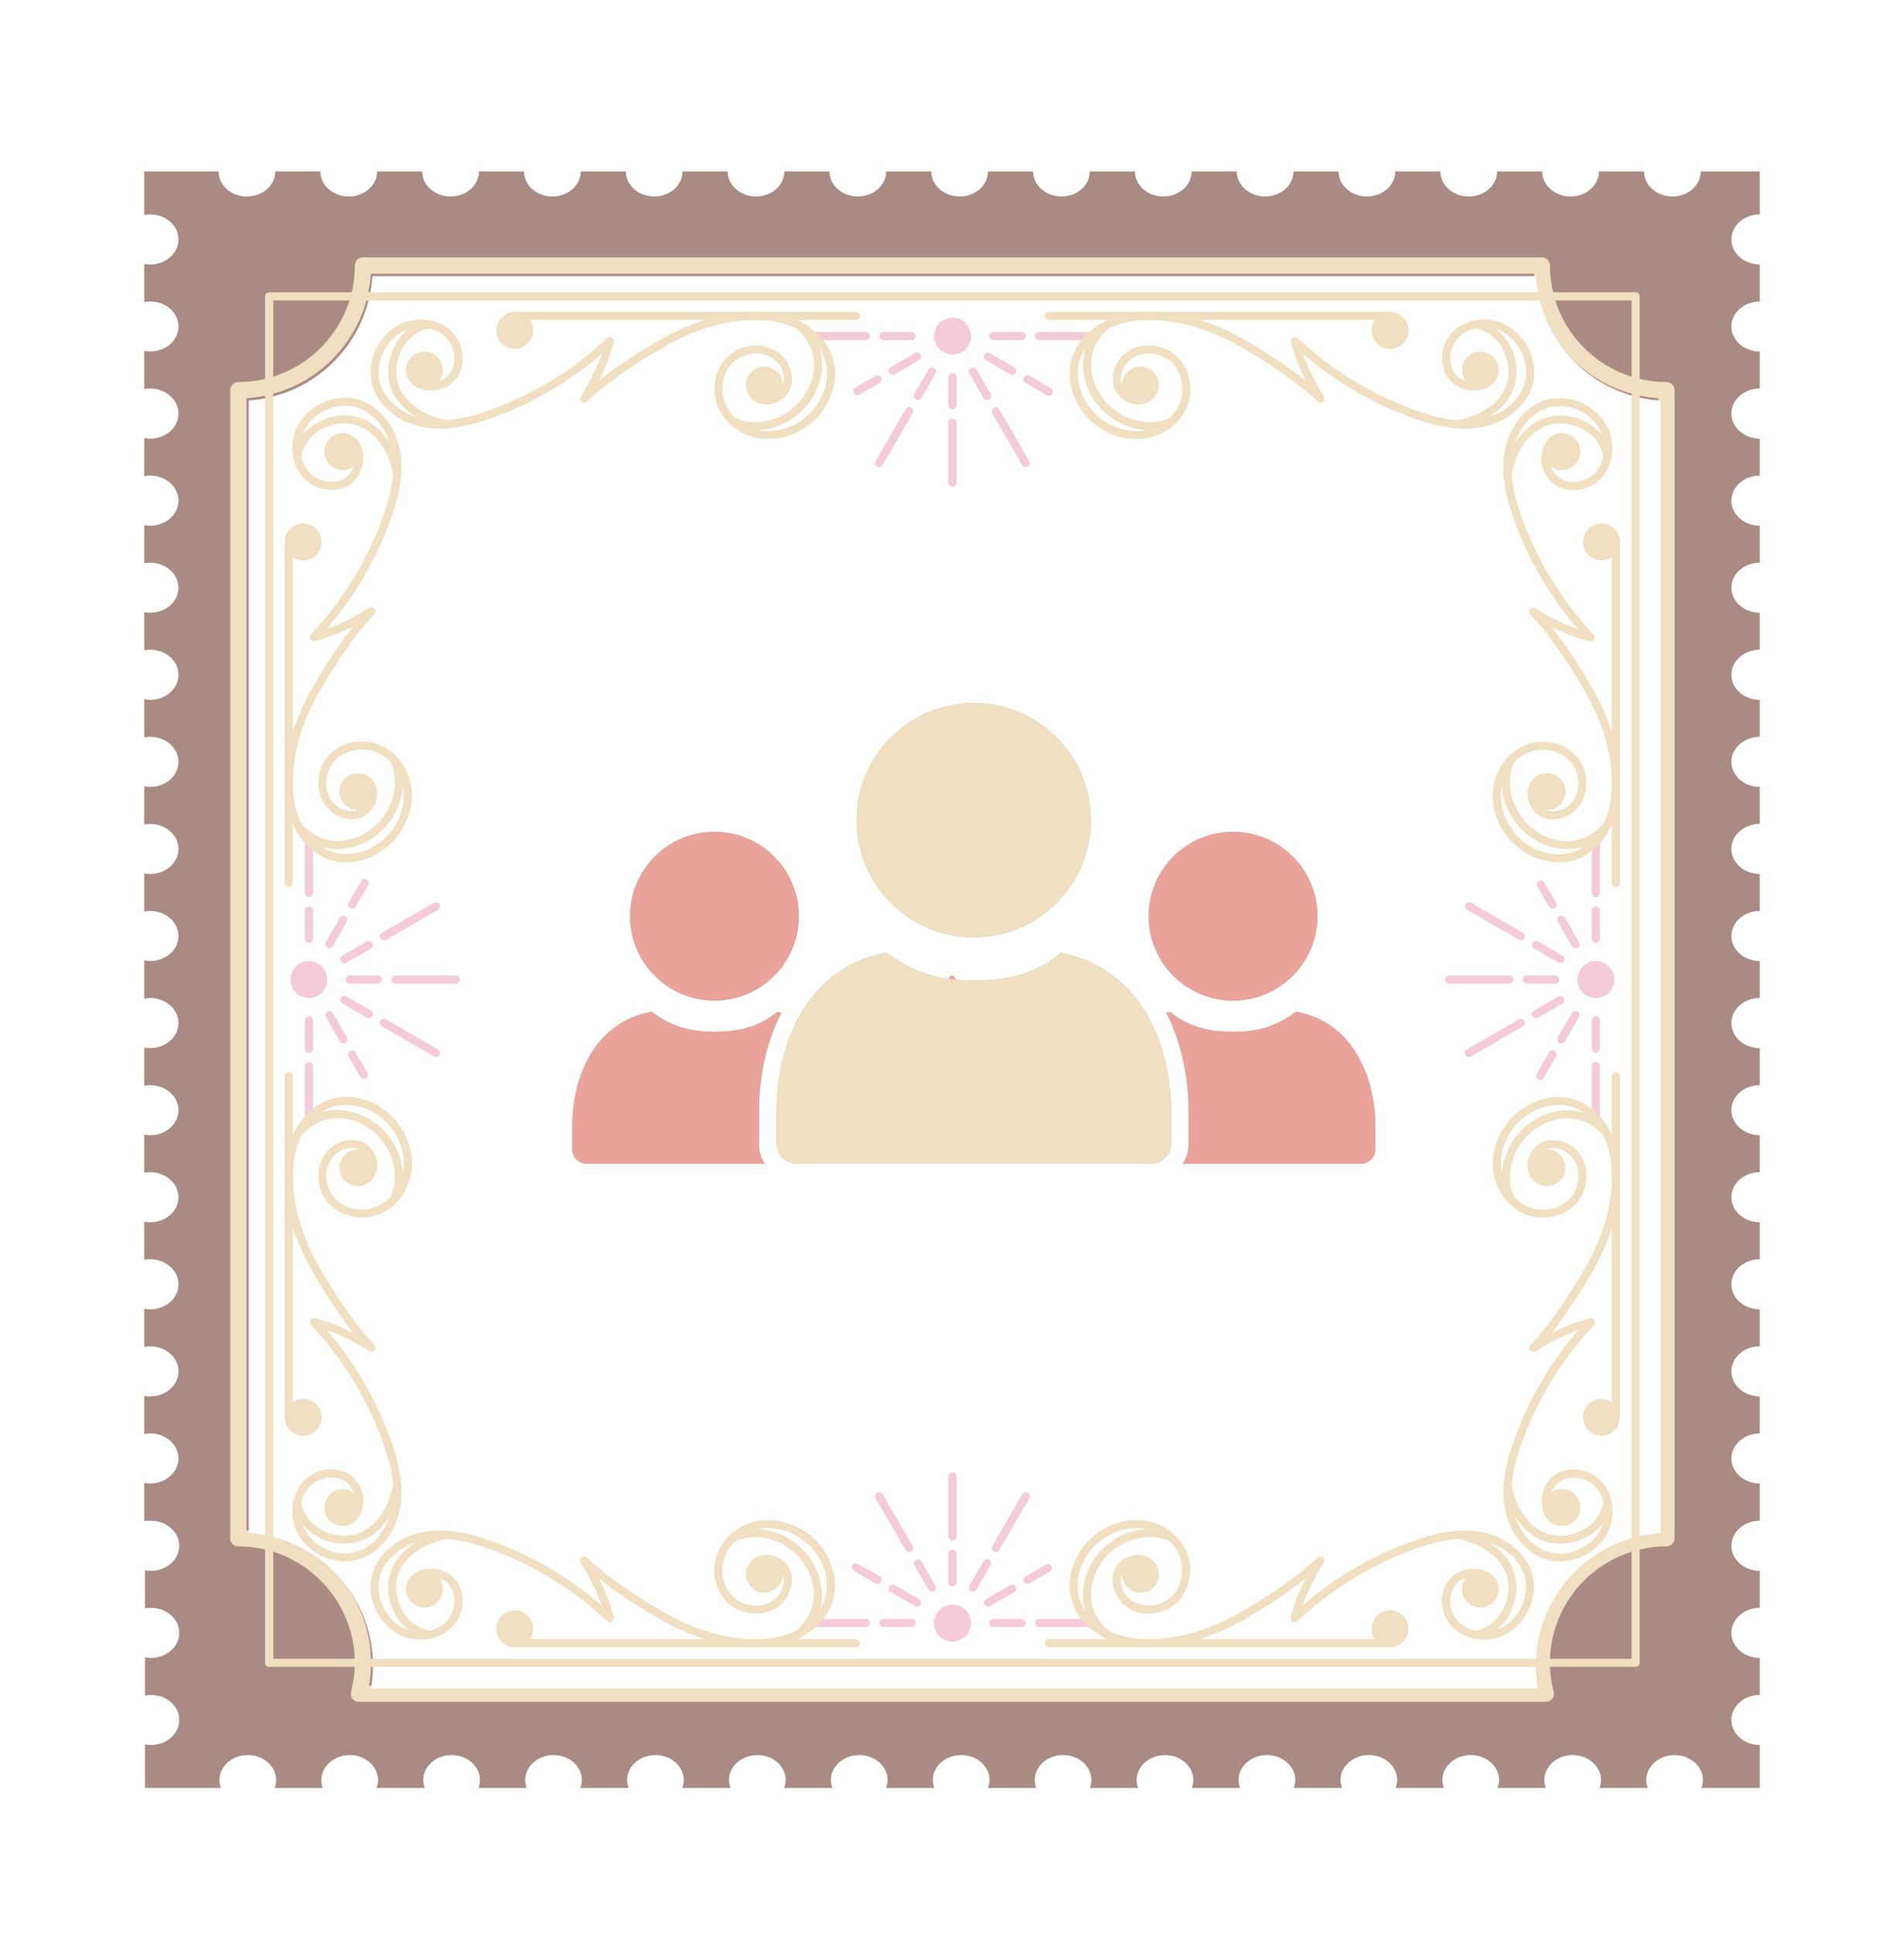 <svg width="66" height="67" viewBox="0 0 66 67" fill="none" xmlns="http://www.w3.org/2000/svg">
<g filter="url(#filter0_d_1039_40312)">
<path d="M5.026 50.734C5.092 50.721 5.162 50.714 5.231 50.714C5.772 50.714 6.214 51.104 6.214 51.582C6.214 52.06 5.775 52.45 5.231 52.45C5.162 52.45 5.092 52.443 5.026 52.43V53.752C5.092 53.739 5.162 53.733 5.231 53.733C5.772 53.733 6.214 54.122 6.214 54.6C6.214 55.078 5.775 55.468 5.231 55.468C5.162 55.468 5.092 55.461 5.026 55.448V56.771C5.092 56.757 5.162 56.751 5.231 56.751C5.772 56.751 6.214 57.14 6.214 57.618C6.214 58.097 5.775 58.486 5.231 58.486C5.162 58.486 5.092 58.479 5.026 58.466V59.974H7.659C7.626 59.888 7.606 59.799 7.606 59.703C7.606 59.225 8.045 58.836 8.589 58.836C9.133 58.836 9.572 59.225 9.572 59.703C9.572 59.799 9.549 59.888 9.519 59.974H11.191C11.158 59.888 11.139 59.799 11.139 59.703C11.139 59.225 11.577 58.836 12.122 58.836C12.666 58.836 13.105 59.225 13.105 59.703C13.105 59.799 13.082 59.888 13.052 59.974H14.724C14.691 59.888 14.671 59.799 14.671 59.703C14.671 59.225 15.11 58.836 15.654 58.836C16.195 58.836 16.637 59.225 16.637 59.703C16.637 59.799 16.614 59.888 16.585 59.974H18.257C18.224 59.888 18.204 59.799 18.204 59.703C18.204 59.225 18.643 58.836 19.187 58.836C19.728 58.836 20.17 59.225 20.17 59.703C20.17 59.799 20.147 59.888 20.117 59.974H21.79C21.757 59.888 21.737 59.799 21.737 59.703C21.737 59.225 22.176 58.836 22.72 58.836C23.261 58.836 23.703 59.225 23.703 59.703C23.703 59.799 23.68 59.888 23.65 59.974H25.323C25.29 59.888 25.27 59.799 25.27 59.703C25.27 59.225 25.709 58.836 26.253 58.836C26.794 58.836 27.236 59.225 27.236 59.703C27.236 59.799 27.213 59.888 27.183 59.974H28.855C28.822 59.888 28.803 59.799 28.803 59.703C28.803 59.225 29.241 58.836 29.785 58.836C30.326 58.836 30.768 59.225 30.768 59.703C30.768 59.799 30.745 59.888 30.716 59.974H32.388C32.355 59.888 32.335 59.799 32.335 59.703C32.335 59.225 32.774 58.836 33.318 58.836C33.863 58.836 34.301 59.225 34.301 59.703C34.301 59.799 34.278 59.888 34.248 59.974H35.921C35.888 59.888 35.868 59.799 35.868 59.703C35.868 59.225 36.307 58.836 36.851 58.836C37.392 58.836 37.834 59.225 37.834 59.703C37.834 59.799 37.811 59.888 37.781 59.974H39.454C39.421 59.888 39.401 59.799 39.401 59.703C39.401 59.225 39.84 58.836 40.384 58.836C40.928 58.836 41.367 59.225 41.367 59.703C41.367 59.799 41.344 59.888 41.314 59.974H42.986C42.953 59.888 42.934 59.799 42.934 59.703C42.934 59.225 43.372 58.836 43.917 58.836C44.458 58.836 44.9 59.225 44.9 59.703C44.9 59.799 44.877 59.888 44.847 59.974H46.519C46.486 59.888 46.467 59.799 46.467 59.703C46.467 59.225 46.905 58.836 47.449 58.836C47.994 58.836 48.432 59.225 48.432 59.703C48.432 59.799 48.409 59.888 48.38 59.974H50.052C50.019 59.888 49.999 59.799 49.999 59.703C49.999 59.225 50.438 58.836 50.982 58.836C51.523 58.836 51.965 59.225 51.965 59.703C51.965 59.799 51.942 59.888 51.912 59.974H53.585C53.552 59.888 53.532 59.799 53.532 59.703C53.532 59.225 53.971 58.836 54.515 58.836C55.056 58.836 55.498 59.225 55.498 59.703C55.498 59.799 55.475 59.888 55.445 59.974H57.118C57.085 59.888 57.065 59.799 57.065 59.703C57.065 59.225 57.504 58.836 58.048 58.836C58.589 58.836 59.031 59.225 59.031 59.703C59.031 59.799 59.008 59.888 58.978 59.974H61V58.486C60.459 58.486 60.017 58.097 60.017 57.618C60.017 57.14 60.456 56.751 61 56.751V55.468C60.459 55.468 60.017 55.078 60.017 54.6C60.017 54.122 60.456 53.733 61 53.733V52.45C60.459 52.45 60.017 52.06 60.017 51.582C60.017 51.104 60.456 50.714 61 50.714V50.705V49.421C60.459 49.421 60.017 49.032 60.017 48.554C60.017 48.076 60.456 47.686 61 47.686V46.403C60.459 46.403 60.017 46.014 60.017 45.536C60.017 45.057 60.456 44.668 61 44.668V43.385C60.459 43.385 60.017 42.996 60.017 42.517C60.017 42.039 60.456 41.65 61 41.65V40.367C60.459 40.367 60.017 39.977 60.017 39.499C60.017 39.021 60.456 38.632 61 38.632V37.349C60.459 37.349 60.017 36.959 60.017 36.481C60.017 36.003 60.456 35.614 61 35.614V34.33C60.459 34.33 60.017 33.941 60.017 33.463C60.017 32.984 60.456 32.595 61 32.595V31.312C60.459 31.312 60.017 30.923 60.017 30.445C60.017 29.966 60.456 29.577 61 29.577V28.294C60.459 28.294 60.017 27.905 60.017 27.426C60.017 26.948 60.456 26.559 61 26.559V25.276C60.459 25.276 60.017 24.887 60.017 24.408C60.017 23.93 60.456 23.541 61 23.541V22.258C60.459 22.258 60.017 21.868 60.017 21.39C60.017 20.912 60.456 20.523 61 20.523V19.239C60.459 19.239 60.017 18.85 60.017 18.372C60.017 17.893 60.456 17.504 61 17.504V16.221C60.459 16.221 60.017 15.832 60.017 15.354C60.017 14.875 60.456 14.486 61 14.486V13.203C60.459 13.203 60.017 12.814 60.017 12.335C60.017 11.857 60.456 11.468 61 11.468V10.185C60.459 10.185 60.017 9.796 60.017 9.317C60.017 8.839 60.456 8.45 61 8.45V7.167C60.459 7.167 60.017 6.777 60.017 6.299C60.017 5.821 60.456 5.432 61 5.432V3.944H58.955C58.955 4.422 58.516 4.811 57.972 4.811C57.431 4.811 56.989 4.422 56.989 3.944H55.425C55.425 4.422 54.987 4.811 54.442 4.811C53.901 4.811 53.459 4.422 53.459 3.944H51.896C51.896 4.422 51.457 4.811 50.913 4.811C50.372 4.811 49.93 4.422 49.93 3.944H48.366C48.366 4.422 47.928 4.811 47.383 4.811C46.839 4.811 46.401 4.422 46.401 3.944H44.837C44.837 4.422 44.398 4.811 43.854 4.811C43.313 4.811 42.871 4.422 42.871 3.944H41.307C41.307 4.422 40.869 4.811 40.325 4.811C39.78 4.811 39.342 4.422 39.342 3.944H37.778C37.778 4.422 37.339 4.811 36.795 4.811C36.254 4.811 35.812 4.422 35.812 3.944H34.248C34.248 4.422 33.81 4.811 33.266 4.811C32.721 4.811 32.283 4.422 32.283 3.944H30.719C30.719 4.422 30.28 4.811 29.736 4.811C29.195 4.811 28.753 4.422 28.753 3.944H27.189C27.189 4.422 26.751 4.811 26.207 4.811C25.666 4.811 25.224 4.422 25.224 3.944H23.66C23.66 4.422 23.221 4.811 22.677 4.811C22.136 4.811 21.694 4.422 21.694 3.944H20.131C20.131 4.422 19.692 4.811 19.148 4.811C18.607 4.811 18.165 4.422 18.165 3.944H16.601C16.601 4.422 16.162 4.811 15.618 4.811C15.077 4.811 14.635 4.422 14.635 3.944H13.072C13.072 4.422 12.633 4.811 12.089 4.811C11.544 4.811 11.106 4.422 11.106 3.944H9.542C9.542 4.422 9.103 4.811 8.559 4.811C8.015 4.811 7.576 4.422 7.576 3.944H5V5.451C5.066 5.438 5.135 5.432 5.205 5.432C5.745 5.432 6.187 5.821 6.187 6.299C6.187 6.777 5.749 7.167 5.205 7.167C5.135 7.167 5.066 7.16 5 7.147V8.47C5.066 8.456 5.135 8.45 5.205 8.45C5.745 8.45 6.187 8.839 6.187 9.317C6.187 9.796 5.749 10.185 5.205 10.185C5.135 10.185 5.066 10.178 5 10.165V11.488C5.066 11.475 5.135 11.468 5.205 11.468C5.745 11.468 6.187 11.857 6.187 12.335C6.187 12.814 5.749 13.203 5.205 13.203C5.135 13.203 5.066 13.196 5 13.183V14.506C5.066 14.493 5.135 14.486 5.205 14.486C5.745 14.486 6.187 14.875 6.187 15.354C6.187 15.832 5.749 16.221 5.205 16.221C5.135 16.221 5.066 16.215 5 16.201V17.524C5.066 17.511 5.135 17.504 5.205 17.504C5.745 17.504 6.187 17.893 6.187 18.372C6.187 18.85 5.749 19.239 5.205 19.239C5.135 19.239 5.066 19.233 5 19.22V20.542C5.066 20.529 5.135 20.523 5.205 20.523C5.745 20.523 6.187 20.912 6.187 21.39C6.187 21.868 5.749 22.258 5.205 22.258C5.135 22.258 5.066 22.251 5 22.238V23.561C5.066 23.547 5.135 23.541 5.205 23.541C5.745 23.541 6.187 23.93 6.187 24.408C6.187 24.887 5.749 25.276 5.205 25.276C5.135 25.276 5.066 25.269 5 25.256V26.579C5.066 26.566 5.135 26.559 5.205 26.559C5.745 26.559 6.187 26.948 6.187 27.426C6.187 27.905 5.749 28.294 5.205 28.294C5.135 28.294 5.066 28.287 5 28.274V29.597C5.066 29.584 5.135 29.577 5.205 29.577C5.745 29.577 6.187 29.966 6.187 30.445C6.187 30.923 5.749 31.312 5.205 31.312C5.135 31.312 5.066 31.306 5 31.292V32.615C5.066 32.602 5.135 32.595 5.205 32.595C5.745 32.595 6.187 32.984 6.187 33.463C6.187 33.941 5.749 34.33 5.205 34.33C5.135 34.33 5.066 34.324 5 34.311V35.633C5.066 35.62 5.135 35.614 5.205 35.614C5.745 35.614 6.187 36.003 6.187 36.481C6.187 36.959 5.749 37.349 5.205 37.349C5.135 37.349 5.066 37.342 5 37.329V38.651C5.066 38.638 5.135 38.632 5.205 38.632C5.745 38.632 6.187 39.021 6.187 39.499C6.187 39.977 5.749 40.367 5.205 40.367C5.135 40.367 5.066 40.36 5 40.347V41.67C5.066 41.657 5.135 41.65 5.205 41.65C5.745 41.65 6.187 42.039 6.187 42.517C6.187 42.996 5.749 43.385 5.205 43.385C5.135 43.385 5.066 43.378 5 43.365V44.688C5.066 44.675 5.135 44.668 5.205 44.668C5.745 44.668 6.187 45.057 6.187 45.536C6.187 46.014 5.749 46.403 5.205 46.403C5.135 46.403 5.066 46.397 5 46.383V47.706C5.066 47.693 5.135 47.686 5.205 47.686C5.745 47.686 6.187 48.076 6.187 48.554C6.187 49.032 5.749 49.421 5.205 49.421C5.135 49.421 5.066 49.415 5 49.402V50.724C5.066 50.711 5.135 50.705 5.205 50.705" fill="#A98B83"/>
<path d="M57.488 11.798V51.048C55.08 51.193 53.166 53.198 53.166 55.639C53.166 55.9 53.19 56.164 53.239 56.431H12.789C12.838 56.164 12.861 55.9 12.861 55.639C12.861 53.198 10.948 51.193 8.54 51.048V11.798C10.856 11.656 12.713 9.799 12.851 7.483H53.173C53.315 9.799 55.172 11.656 57.488 11.798Z" fill="white"/>
<path d="M57.488 11.798V51.048C55.08 51.193 53.166 53.198 53.166 55.639C53.166 55.9 53.19 56.164 53.239 56.431H12.789C12.838 56.164 12.861 55.9 12.861 55.639C12.861 53.198 10.948 51.193 8.54 51.048V11.798C10.856 11.656 12.713 9.799 12.851 7.483H53.173C53.315 9.799 55.172 11.656 57.488 11.798Z" fill="#AB8C85"/>
<path d="M57.767 11.243C55.538 11.243 53.727 9.433 53.727 7.203C53.727 7.048 53.601 6.922 53.446 6.922H12.58C12.425 6.922 12.3 7.048 12.3 7.203C12.3 9.433 10.485 11.243 8.259 11.243C8.104 11.243 7.979 11.369 7.979 11.524V51.321C7.979 51.473 8.104 51.602 8.259 51.602C10.485 51.602 12.3 53.413 12.3 55.639C12.3 55.966 12.254 56.302 12.168 56.642C12.148 56.728 12.164 56.817 12.217 56.883C12.27 56.952 12.352 56.992 12.441 56.992H53.585C53.67 56.992 53.753 56.952 53.806 56.883C53.858 56.817 53.878 56.728 53.855 56.642C53.769 56.302 53.727 55.966 53.727 55.639C53.727 53.413 55.538 51.602 57.767 51.602C57.922 51.602 58.048 51.473 58.048 51.321V11.524C58.048 11.369 57.922 11.243 57.767 11.243ZM57.487 51.047C55.079 51.193 53.166 53.198 53.166 55.639C53.166 55.9 53.189 56.164 53.238 56.431H12.788C12.837 56.164 12.86 55.9 12.86 55.639C12.86 53.198 10.947 51.193 8.539 51.047V11.798C10.855 11.656 12.712 9.799 12.851 7.483H53.172C53.314 9.799 55.171 11.656 57.487 11.798V51.047Z" fill="#F1DFC1"/>
<path d="M57.556 11.887V51.14C56.389 51.215 55.292 51.731 54.49 52.584C53.688 53.436 53.24 54.561 53.235 55.731C53.235 55.997 53.26 56.262 53.308 56.523H12.857C12.906 56.262 12.93 55.997 12.93 55.731C12.927 54.563 12.48 53.438 11.681 52.586C10.882 51.733 9.788 51.215 8.622 51.137V11.883C9.738 11.806 10.787 11.326 11.576 10.533C12.364 9.74 12.839 8.688 12.91 7.572H53.242C53.313 8.693 53.791 9.749 54.585 10.544C55.379 11.338 56.436 11.815 57.556 11.887Z" fill="white"/>
<path d="M33.017 10.291C33.37 10.291 33.657 10.004 33.657 9.651C33.657 9.297 33.37 9.011 33.017 9.011C32.663 9.011 32.377 9.297 32.377 9.651C32.377 10.004 32.663 10.291 33.017 10.291Z" fill="#F5CBD9"/>
<path d="M33.017 12.187C32.938 12.187 32.875 12.125 32.875 12.046V11.069C32.875 10.99 32.938 10.927 33.017 10.927C33.096 10.927 33.159 10.99 33.159 11.069V12.046C33.155 12.121 33.093 12.187 33.017 12.187Z" fill="#F5CBD9"/>
<path d="M33.017 14.872C32.938 14.872 32.875 14.81 32.875 14.731V12.649C32.875 12.57 32.938 12.507 33.017 12.507C33.096 12.507 33.159 12.57 33.159 12.649V14.731C33.155 14.81 33.093 14.872 33.017 14.872Z" fill="#F5CBD9"/>
<path d="M34.215 11.864C34.165 11.864 34.119 11.838 34.093 11.795L33.604 10.947C33.565 10.881 33.588 10.795 33.657 10.756C33.723 10.716 33.809 10.739 33.848 10.808L34.337 11.656C34.376 11.722 34.353 11.808 34.284 11.848C34.261 11.857 34.238 11.864 34.215 11.864Z" fill="#F5CBD9"/>
<path d="M35.555 14.193C35.506 14.193 35.46 14.166 35.433 14.123L34.394 12.322C34.355 12.257 34.378 12.171 34.447 12.131C34.513 12.091 34.599 12.115 34.638 12.184L35.678 13.985C35.717 14.051 35.694 14.137 35.625 14.176C35.605 14.186 35.578 14.193 35.555 14.193Z" fill="#F5CBD9"/>
<path d="M35.088 10.99C35.065 10.99 35.039 10.983 35.019 10.97L34.174 10.482C34.108 10.442 34.085 10.357 34.122 10.291C34.161 10.225 34.247 10.202 34.313 10.238L35.157 10.726C35.223 10.766 35.246 10.851 35.21 10.917C35.184 10.963 35.138 10.99 35.088 10.99Z" fill="#F5CBD9"/>
<path d="M36.362 11.722C36.339 11.722 36.312 11.716 36.292 11.703L35.544 11.271C35.478 11.231 35.455 11.145 35.491 11.079C35.53 11.013 35.616 10.99 35.682 11.026L36.431 11.459C36.497 11.498 36.52 11.584 36.484 11.65C36.457 11.699 36.411 11.722 36.362 11.722Z" fill="#F5CBD9"/>
<path d="M35.411 9.792H34.435C34.356 9.792 34.293 9.73 34.293 9.651C34.293 9.571 34.356 9.509 34.435 9.509H35.411C35.49 9.509 35.553 9.571 35.553 9.651C35.553 9.73 35.487 9.792 35.411 9.792Z" fill="#F5CBD9"/>
<path d="M37.931 9.792H36.018C35.939 9.792 35.876 9.73 35.876 9.651C35.876 9.571 35.939 9.509 36.018 9.509H37.931C38.01 9.509 38.073 9.571 38.073 9.651C38.073 9.73 38.007 9.792 37.931 9.792Z" fill="#F5CBD9"/>
<path d="M31.599 9.792H30.622C30.543 9.792 30.48 9.73 30.48 9.651C30.48 9.571 30.543 9.509 30.622 9.509H31.599C31.678 9.509 31.741 9.571 31.741 9.651C31.741 9.73 31.678 9.792 31.599 9.792Z" fill="#F5CBD9"/>
<path d="M30.016 9.792H28.103C28.024 9.792 27.961 9.73 27.961 9.651C27.961 9.571 28.024 9.509 28.103 9.509H30.016C30.095 9.509 30.158 9.571 30.158 9.651C30.158 9.73 30.095 9.792 30.016 9.792Z" fill="#F5CBD9"/>
<path d="M30.941 10.99C30.892 10.99 30.846 10.963 30.819 10.921C30.779 10.854 30.803 10.769 30.872 10.729L31.716 10.241C31.782 10.201 31.868 10.225 31.908 10.294C31.947 10.36 31.924 10.445 31.855 10.485L31.01 10.973C30.991 10.983 30.964 10.99 30.941 10.99Z" fill="#F5CBD9"/>
<path d="M29.716 11.696C29.666 11.696 29.62 11.669 29.593 11.627C29.554 11.561 29.577 11.475 29.646 11.435L30.349 11.03C30.415 10.99 30.501 11.013 30.54 11.082C30.58 11.148 30.557 11.234 30.487 11.274L29.785 11.679C29.765 11.693 29.739 11.696 29.716 11.696Z" fill="#F5CBD9"/>
<path d="M31.819 11.864C31.796 11.864 31.769 11.857 31.75 11.844C31.684 11.805 31.66 11.719 31.697 11.653L32.185 10.805C32.225 10.739 32.31 10.716 32.376 10.752C32.442 10.792 32.465 10.878 32.429 10.944L31.941 11.791C31.915 11.841 31.865 11.864 31.819 11.864Z" fill="#F5CBD9"/>
<path d="M30.473 14.193C30.45 14.193 30.424 14.186 30.404 14.173C30.338 14.133 30.315 14.048 30.351 13.982L31.393 12.181C31.433 12.115 31.519 12.092 31.585 12.128C31.651 12.168 31.674 12.253 31.638 12.319L30.595 14.12C30.569 14.166 30.523 14.193 30.473 14.193Z" fill="#F5CBD9"/>
<path d="M33.017 54.901C33.37 54.901 33.657 54.614 33.657 54.261C33.657 53.907 33.37 53.621 33.017 53.621C32.663 53.621 32.377 53.907 32.377 54.261C32.377 54.614 32.663 54.901 33.017 54.901Z" fill="#F5CBD9"/>
<path d="M33.017 52.984C32.938 52.984 32.875 52.922 32.875 52.842V51.866C32.875 51.787 32.938 51.724 33.017 51.724C33.096 51.724 33.159 51.787 33.159 51.866V52.842C33.155 52.922 33.093 52.984 33.017 52.984Z" fill="#F5CBD9"/>
<path d="M33.017 51.401C32.938 51.401 32.875 51.338 32.875 51.259V49.178C32.875 49.098 32.938 49.036 33.017 49.036C33.096 49.036 33.159 49.098 33.159 49.178V51.259C33.155 51.338 33.093 51.401 33.017 51.401Z" fill="#F5CBD9"/>
<path d="M32.307 53.172C32.258 53.172 32.212 53.146 32.185 53.103L31.697 52.258C31.657 52.193 31.68 52.107 31.75 52.067C31.816 52.028 31.901 52.051 31.941 52.12L32.429 52.964C32.469 53.03 32.446 53.116 32.377 53.156C32.357 53.169 32.33 53.172 32.307 53.172Z" fill="#F5CBD9"/>
<path d="M31.516 51.803C31.466 51.803 31.42 51.777 31.394 51.734L30.351 49.933C30.312 49.867 30.335 49.781 30.404 49.742C30.47 49.702 30.556 49.725 30.595 49.794L31.638 51.595C31.677 51.661 31.654 51.747 31.585 51.787C31.565 51.797 31.539 51.803 31.516 51.803Z" fill="#F5CBD9"/>
<path d="M31.789 53.694C31.766 53.694 31.74 53.687 31.72 53.674L30.876 53.186C30.81 53.146 30.787 53.06 30.823 52.994C30.862 52.928 30.948 52.905 31.014 52.941L31.858 53.43C31.924 53.469 31.948 53.555 31.911 53.621C31.885 53.667 31.835 53.694 31.789 53.694Z" fill="#F5CBD9"/>
<path d="M30.417 52.902C30.394 52.902 30.368 52.895 30.348 52.882L29.599 52.45C29.533 52.41 29.51 52.324 29.546 52.258C29.586 52.192 29.672 52.169 29.738 52.206L30.486 52.638C30.552 52.677 30.576 52.763 30.539 52.829C30.513 52.875 30.467 52.902 30.417 52.902Z" fill="#F5CBD9"/>
<path d="M31.599 54.399H30.622C30.543 54.399 30.48 54.336 30.48 54.257C30.48 54.178 30.543 54.115 30.622 54.115H31.599C31.678 54.115 31.741 54.178 31.741 54.257C31.741 54.336 31.678 54.399 31.599 54.399Z" fill="#F5CBD9"/>
<path d="M30.016 54.399H28.103C28.024 54.399 27.961 54.337 27.961 54.258C27.961 54.178 28.024 54.116 28.103 54.116H30.016C30.095 54.116 30.158 54.178 30.158 54.258C30.158 54.337 30.095 54.399 30.016 54.399Z" fill="#F5CBD9"/>
<path d="M35.411 54.399H34.435C34.356 54.399 34.293 54.336 34.293 54.257C34.293 54.178 34.356 54.115 34.435 54.115H35.411C35.49 54.115 35.553 54.178 35.553 54.257C35.553 54.336 35.487 54.399 35.411 54.399Z" fill="#F5CBD9"/>
<path d="M37.931 54.399H36.018C35.939 54.399 35.876 54.337 35.876 54.258C35.876 54.178 35.939 54.116 36.018 54.116H37.931C38.01 54.116 38.073 54.178 38.073 54.258C38.073 54.337 38.007 54.399 37.931 54.399Z" fill="#F5CBD9"/>
<path d="M34.244 53.693C34.194 53.693 34.148 53.667 34.122 53.624C34.082 53.558 34.105 53.472 34.175 53.433L35.019 52.945C35.085 52.905 35.171 52.928 35.21 52.997C35.25 53.063 35.227 53.149 35.158 53.189L34.313 53.677C34.29 53.687 34.267 53.693 34.244 53.693Z" fill="#F5CBD9"/>
<path d="M35.616 52.901C35.566 52.901 35.52 52.875 35.494 52.832C35.454 52.766 35.477 52.68 35.547 52.641L36.249 52.235C36.315 52.196 36.401 52.219 36.441 52.288C36.48 52.354 36.457 52.44 36.388 52.479L35.685 52.885C35.662 52.895 35.639 52.901 35.616 52.901Z" fill="#F5CBD9"/>
<path d="M33.727 53.172C33.704 53.172 33.678 53.165 33.658 53.152C33.592 53.112 33.569 53.027 33.605 52.961L34.093 52.116C34.133 52.05 34.219 52.027 34.285 52.063C34.35 52.103 34.374 52.189 34.337 52.255L33.849 53.099C33.823 53.149 33.773 53.172 33.727 53.172Z" fill="#F5CBD9"/>
<path d="M34.518 51.803C34.495 51.803 34.469 51.797 34.449 51.783C34.383 51.744 34.36 51.658 34.396 51.592L35.435 49.791C35.475 49.725 35.56 49.702 35.626 49.738C35.692 49.778 35.715 49.864 35.679 49.93L34.64 51.731C34.614 51.777 34.564 51.803 34.518 51.803Z" fill="#F5CBD9"/>
<path d="M55.32 31.316C54.967 31.316 54.68 31.603 54.68 31.956C54.68 32.309 54.967 32.596 55.32 32.596C55.673 32.596 55.959 32.309 55.959 31.956C55.959 31.603 55.673 31.316 55.32 31.316Z" fill="#F5CBD9"/>
<path d="M53.901 32.098H52.925C52.846 32.098 52.783 32.035 52.783 31.956C52.783 31.877 52.846 31.814 52.925 31.814H53.901C53.981 31.814 54.043 31.877 54.043 31.956C54.043 32.035 53.981 32.098 53.901 32.098Z" fill="#F5CBD9"/>
<path d="M52.319 32.098H50.237C50.158 32.098 50.096 32.035 50.096 31.956C50.096 31.877 50.158 31.814 50.237 31.814H52.319C52.398 31.814 52.461 31.877 52.461 31.956C52.461 32.035 52.395 32.098 52.319 32.098Z" fill="#F5CBD9"/>
<path d="M53.245 33.291C53.195 33.291 53.149 33.265 53.123 33.222C53.083 33.156 53.106 33.071 53.176 33.031L54.02 32.543C54.086 32.503 54.172 32.526 54.211 32.596C54.251 32.661 54.228 32.747 54.159 32.787L53.314 33.275C53.294 33.288 53.268 33.291 53.245 33.291Z" fill="#F5CBD9"/>
<path d="M50.917 34.637C50.867 34.637 50.821 34.611 50.795 34.568C50.755 34.502 50.778 34.416 50.847 34.377L52.648 33.334C52.715 33.295 52.8 33.318 52.84 33.387C52.879 33.453 52.856 33.539 52.787 33.578L50.986 34.621C50.966 34.631 50.943 34.637 50.917 34.637Z" fill="#F5CBD9"/>
<path d="M54.123 34.169C54.099 34.169 54.073 34.162 54.053 34.149C53.987 34.109 53.964 34.024 54.001 33.958L54.489 33.11C54.528 33.044 54.614 33.021 54.68 33.057C54.746 33.097 54.769 33.182 54.733 33.248L54.245 34.096C54.218 34.146 54.169 34.169 54.123 34.169Z" fill="#F5CBD9"/>
<path d="M53.386 35.442C53.363 35.442 53.337 35.436 53.317 35.423C53.251 35.383 53.228 35.297 53.264 35.231L53.696 34.483C53.736 34.416 53.822 34.393 53.888 34.43C53.954 34.469 53.977 34.555 53.94 34.621L53.508 35.37C53.482 35.416 53.436 35.442 53.386 35.442Z" fill="#F5CBD9"/>
<path d="M55.32 34.489C55.24 34.489 55.178 34.426 55.178 34.347V33.371C55.178 33.292 55.24 33.229 55.32 33.229C55.399 33.229 55.461 33.292 55.461 33.371V34.347C55.458 34.426 55.395 34.489 55.32 34.489Z" fill="#F5CBD9"/>
<path d="M55.32 37.009C55.24 37.009 55.178 36.946 55.178 36.867V34.954C55.178 34.875 55.24 34.812 55.32 34.812C55.399 34.812 55.461 34.875 55.461 34.954V36.867C55.458 36.946 55.395 37.009 55.32 37.009Z" fill="#F5CBD9"/>
<path d="M55.32 30.679C55.24 30.679 55.178 30.616 55.178 30.537V29.561C55.178 29.482 55.24 29.419 55.32 29.419C55.399 29.419 55.461 29.482 55.461 29.561V30.537C55.458 30.616 55.395 30.679 55.32 30.679Z" fill="#F5CBD9"/>
<path d="M55.32 29.096C55.24 29.096 55.178 29.033 55.178 28.954V27.041C55.178 26.962 55.24 26.899 55.32 26.899C55.399 26.899 55.461 26.962 55.461 27.041V28.954C55.458 29.033 55.395 29.096 55.32 29.096Z" fill="#F5CBD9"/>
<path d="M54.611 30.867C54.562 30.867 54.515 30.841 54.489 30.798L54.001 29.95C53.961 29.884 53.984 29.799 54.053 29.759C54.12 29.72 54.205 29.743 54.245 29.812L54.733 30.66C54.773 30.726 54.749 30.811 54.68 30.851C54.657 30.864 54.634 30.867 54.611 30.867Z" fill="#F5CBD9"/>
<path d="M53.819 29.498C53.769 29.498 53.723 29.472 53.697 29.429L53.291 28.726C53.251 28.66 53.274 28.575 53.344 28.535C53.41 28.495 53.495 28.518 53.535 28.588L53.941 29.29C53.98 29.356 53.957 29.442 53.888 29.482C53.865 29.491 53.842 29.498 53.819 29.498Z" fill="#F5CBD9"/>
<path d="M54.093 31.388C54.07 31.388 54.044 31.382 54.024 31.369L53.179 30.88C53.113 30.841 53.09 30.755 53.127 30.689C53.166 30.623 53.252 30.6 53.318 30.636L54.162 31.125C54.228 31.164 54.251 31.25 54.215 31.316C54.189 31.362 54.139 31.388 54.093 31.388Z" fill="#F5CBD9"/>
<path d="M52.721 30.597C52.698 30.597 52.672 30.59 52.652 30.577L50.851 29.535C50.785 29.495 50.762 29.409 50.798 29.343C50.838 29.277 50.924 29.254 50.99 29.291L52.791 30.333C52.857 30.372 52.88 30.458 52.843 30.524C52.817 30.57 52.768 30.597 52.721 30.597Z" fill="#F5CBD9"/>
<path d="M10.707 32.596C11.06 32.596 11.347 32.309 11.347 31.956C11.347 31.603 11.06 31.316 10.707 31.316C10.354 31.316 10.067 31.603 10.067 31.956C10.067 32.309 10.354 32.596 10.707 32.596Z" fill="#F5CBD9"/>
<path d="M13.103 32.098H12.126C12.047 32.098 11.984 32.035 11.984 31.956C11.984 31.877 12.047 31.814 12.126 31.814H13.103C13.182 31.814 13.244 31.877 13.244 31.956C13.241 32.035 13.178 32.098 13.103 32.098Z" fill="#F5CBD9"/>
<path d="M15.792 32.098H13.71C13.631 32.098 13.568 32.035 13.568 31.956C13.568 31.877 13.631 31.814 13.71 31.814H15.792C15.871 31.814 15.933 31.877 15.933 31.956C15.93 32.035 15.867 32.098 15.792 32.098Z" fill="#F5CBD9"/>
<path d="M11.936 31.388C11.887 31.388 11.841 31.362 11.814 31.319C11.775 31.253 11.798 31.167 11.867 31.128L12.711 30.639C12.777 30.6 12.863 30.623 12.903 30.692C12.942 30.758 12.919 30.844 12.85 30.884L12.005 31.372C11.986 31.382 11.959 31.388 11.936 31.388Z" fill="#F5CBD9"/>
<path d="M13.306 30.597C13.257 30.597 13.211 30.57 13.184 30.527C13.145 30.461 13.168 30.376 13.237 30.336L15.041 29.294C15.107 29.254 15.193 29.277 15.233 29.346C15.272 29.413 15.249 29.498 15.18 29.538L13.376 30.58C13.353 30.59 13.329 30.597 13.306 30.597Z" fill="#F5CBD9"/>
<path d="M11.418 30.867C11.394 30.867 11.368 30.86 11.348 30.847C11.282 30.808 11.259 30.722 11.296 30.656L11.784 29.808C11.823 29.742 11.909 29.719 11.975 29.755C12.041 29.795 12.064 29.881 12.028 29.947L11.54 30.794C11.513 30.844 11.464 30.867 11.418 30.867Z" fill="#F5CBD9"/>
<path d="M12.207 29.498C12.184 29.498 12.158 29.491 12.138 29.478C12.072 29.439 12.049 29.353 12.085 29.287L12.518 28.538C12.557 28.472 12.643 28.449 12.709 28.485C12.775 28.525 12.798 28.611 12.762 28.677L12.33 29.425C12.303 29.472 12.254 29.498 12.207 29.498Z" fill="#F5CBD9"/>
<path d="M10.707 30.679C10.628 30.679 10.565 30.616 10.565 30.537V29.561C10.565 29.482 10.628 29.419 10.707 29.419C10.786 29.419 10.849 29.482 10.849 29.561V30.537C10.846 30.616 10.783 30.679 10.707 30.679Z" fill="#F5CBD9"/>
<path d="M10.707 29.096C10.628 29.096 10.565 29.033 10.565 28.954V27.041C10.565 26.962 10.628 26.899 10.707 26.899C10.786 26.899 10.849 26.962 10.849 27.041V28.954C10.846 29.033 10.783 29.096 10.707 29.096Z" fill="#F5CBD9"/>
<path d="M10.707 34.489C10.628 34.489 10.565 34.426 10.565 34.347V33.371C10.565 33.292 10.628 33.229 10.707 33.229C10.786 33.229 10.849 33.292 10.849 33.371V34.347C10.846 34.426 10.783 34.489 10.707 34.489Z" fill="#F5CBD9"/>
<path d="M10.707 37.009C10.628 37.009 10.565 36.946 10.565 36.867V34.954C10.565 34.875 10.628 34.812 10.707 34.812C10.786 34.812 10.849 34.875 10.849 34.954V36.867C10.846 36.946 10.783 37.009 10.707 37.009Z" fill="#F5CBD9"/>
<path d="M11.906 34.169C11.856 34.169 11.81 34.143 11.784 34.1L11.296 33.252C11.256 33.186 11.279 33.1 11.348 33.061C11.414 33.021 11.5 33.044 11.54 33.114L12.028 33.961C12.068 34.027 12.044 34.113 11.975 34.153C11.952 34.163 11.929 34.169 11.906 34.169Z" fill="#F5CBD9"/>
<path d="M12.614 35.396C12.565 35.396 12.519 35.37 12.492 35.327L12.087 34.624C12.047 34.558 12.07 34.472 12.139 34.433C12.205 34.393 12.291 34.416 12.331 34.486L12.736 35.188C12.776 35.254 12.753 35.34 12.684 35.38C12.661 35.389 12.638 35.396 12.614 35.396Z" fill="#F5CBD9"/>
<path d="M12.782 33.292C12.759 33.292 12.733 33.285 12.713 33.272L11.869 32.784C11.803 32.744 11.78 32.658 11.816 32.592C11.855 32.526 11.941 32.503 12.007 32.54L12.852 33.028C12.918 33.067 12.941 33.153 12.905 33.219C12.878 33.269 12.829 33.292 12.782 33.292Z" fill="#F5CBD9"/>
<path d="M15.11 34.637C15.086 34.637 15.06 34.631 15.04 34.617L13.236 33.575C13.17 33.536 13.147 33.45 13.183 33.384C13.223 33.318 13.309 33.295 13.374 33.331L15.179 34.373C15.245 34.413 15.268 34.499 15.232 34.565C15.205 34.611 15.159 34.637 15.11 34.637Z" fill="#F5CBD9"/>
<path d="M26.63 13.222C26.55 13.222 26.475 13.219 26.399 13.209C25.752 13.133 25.168 12.724 24.911 12.167C24.637 11.573 24.759 10.824 25.201 10.382C25.67 9.914 26.471 9.841 26.986 10.224C27.402 10.534 27.57 11.111 27.369 11.537C27.256 11.774 27.009 11.952 26.729 12.005C26.475 12.051 26.234 11.985 26.066 11.824C26.01 11.771 26.01 11.682 26.062 11.626C26.115 11.57 26.204 11.57 26.26 11.623C26.363 11.722 26.511 11.758 26.679 11.728C26.874 11.692 27.039 11.573 27.115 11.415C27.263 11.105 27.131 10.679 26.821 10.448C26.412 10.145 25.775 10.204 25.399 10.58C25.037 10.94 24.938 11.56 25.165 12.048C25.383 12.52 25.881 12.866 26.428 12.929C26.946 12.992 27.514 12.807 27.946 12.444C28.533 11.946 28.8 11.144 28.599 10.491C28.454 10.023 28.078 9.617 27.573 9.373C27.141 9.165 26.613 9.073 26.006 9.096C25.043 9.132 24.047 9.439 23.051 10.006C22.282 10.445 21.19 11.131 20.346 11.919C20.293 11.966 20.214 11.969 20.161 11.926C20.105 11.88 20.095 11.804 20.131 11.745C20.465 11.204 20.702 10.722 20.864 10.264C19.746 11.23 18.436 11.995 17.047 12.49C16.434 12.708 15.622 12.942 14.791 12.827C13.934 12.704 13.211 12.18 12.95 11.491C12.786 11.055 12.819 10.541 13.04 10.085C13.264 9.627 13.646 9.287 14.092 9.149C14.656 8.974 15.289 9.119 15.672 9.508C16.097 9.944 16.163 10.646 15.823 11.108C15.645 11.349 15.349 11.51 15.029 11.534C14.728 11.56 14.445 11.464 14.25 11.273C14.194 11.22 14.194 11.131 14.247 11.075C14.3 11.019 14.389 11.019 14.445 11.075C14.58 11.207 14.781 11.276 15.002 11.256C15.243 11.237 15.464 11.121 15.593 10.943C15.85 10.593 15.791 10.036 15.467 9.703C15.157 9.386 14.636 9.271 14.171 9.413C13.798 9.528 13.478 9.815 13.287 10.204C13.099 10.593 13.069 11.025 13.208 11.388C13.435 11.985 14.069 12.437 14.827 12.546C15.599 12.655 16.368 12.431 16.952 12.223C18.462 11.685 19.878 10.821 21.042 9.719C21.088 9.676 21.154 9.67 21.21 9.7C21.263 9.729 21.289 9.792 21.276 9.855C21.174 10.283 21.009 10.716 20.768 11.187C21.5 10.607 22.305 10.105 22.912 9.762C23.948 9.172 24.987 8.852 25.996 8.815C26.649 8.789 27.224 8.895 27.695 9.122C28.272 9.399 28.698 9.868 28.869 10.409C29.107 11.167 28.8 12.091 28.131 12.658C27.702 13.018 27.157 13.222 26.63 13.222Z" fill="#F1DFC1"/>
<path d="M26.173 12.912C26.094 12.912 26.018 12.909 25.942 12.899C25.738 12.876 25.536 12.817 25.345 12.728C25.276 12.695 25.246 12.612 25.279 12.54C25.312 12.47 25.395 12.441 25.467 12.474C25.632 12.55 25.804 12.599 25.978 12.622C26.496 12.681 27.064 12.5 27.496 12.137C28.083 11.642 28.35 10.838 28.149 10.184C28.053 9.878 27.855 9.597 27.562 9.36C27.502 9.31 27.492 9.221 27.542 9.162C27.591 9.102 27.68 9.093 27.74 9.142C28.076 9.416 28.304 9.739 28.416 10.102C28.654 10.861 28.347 11.784 27.677 12.351C27.245 12.711 26.698 12.912 26.173 12.912Z" fill="#F1DFC1"/>
<path d="M15.504 12.847C15.497 12.847 15.49 12.847 15.484 12.847C14.768 12.744 13.864 12.276 13.564 11.491C13.379 11.003 13.439 10.396 13.722 9.911C13.983 9.466 14.395 9.179 14.883 9.109C14.959 9.096 15.032 9.152 15.042 9.228C15.052 9.304 14.999 9.377 14.923 9.386C14.521 9.446 14.181 9.683 13.963 10.053C13.722 10.465 13.669 10.98 13.825 11.389C14.085 12.068 14.887 12.477 15.523 12.566C15.599 12.576 15.652 12.649 15.642 12.725C15.632 12.794 15.573 12.847 15.504 12.847Z" fill="#F1DFC1"/>
<path d="M29.665 9.093H17.843C17.764 9.093 17.701 9.03 17.701 8.951C17.701 8.872 17.764 8.809 17.843 8.809H29.665C29.744 8.809 29.807 8.872 29.807 8.951C29.807 9.03 29.744 9.093 29.665 9.093Z" fill="#F1DFC1"/>
<path d="M26.495 11.985C26.849 11.985 27.135 11.699 27.135 11.345C27.135 10.992 26.849 10.706 26.495 10.706C26.142 10.706 25.855 10.992 25.855 11.345C25.855 11.699 26.142 11.985 26.495 11.985Z" fill="#F1DFC1"/>
<path d="M18.483 9.452C18.483 9.805 18.196 10.092 17.843 10.092C17.49 10.092 17.203 9.805 17.203 9.452C17.203 9.099 17.49 8.812 17.843 8.812C18.196 8.812 18.483 9.099 18.483 9.452Z" fill="#F1DFC1"/>
<path d="M14.712 11.468C15.066 11.468 15.352 11.181 15.352 10.828C15.352 10.475 15.066 10.188 14.712 10.188C14.359 10.188 14.072 10.475 14.072 10.828C14.072 11.181 14.359 11.468 14.712 11.468Z" fill="#F1DFC1"/>
<path d="M39.386 13.222C38.858 13.222 38.327 13.024 37.895 12.658C37.222 12.091 36.919 11.167 37.156 10.409C37.325 9.868 37.753 9.399 38.331 9.122C38.806 8.895 39.376 8.789 40.029 8.815C41.039 8.852 42.078 9.172 43.114 9.762C43.721 10.108 44.525 10.607 45.258 11.187C45.017 10.716 44.852 10.283 44.75 9.855C44.736 9.795 44.763 9.732 44.816 9.7C44.868 9.67 44.938 9.676 44.984 9.719C46.148 10.821 47.563 11.685 49.074 12.223C49.658 12.431 50.426 12.655 51.198 12.546C51.954 12.441 52.59 11.985 52.818 11.388C52.956 11.025 52.927 10.593 52.739 10.204C52.551 9.815 52.227 9.528 51.855 9.413C51.39 9.267 50.868 9.383 50.558 9.703C50.232 10.036 50.176 10.59 50.433 10.943C50.562 11.118 50.783 11.237 51.023 11.256C51.241 11.273 51.446 11.207 51.581 11.075C51.637 11.022 51.726 11.022 51.779 11.075C51.832 11.131 51.832 11.22 51.776 11.273C51.581 11.464 51.297 11.56 50.997 11.534C50.677 11.507 50.38 11.349 50.202 11.108C49.862 10.646 49.932 9.94 50.354 9.508C50.736 9.119 51.37 8.974 51.934 9.149C52.379 9.287 52.762 9.627 52.986 10.085C53.211 10.544 53.243 11.055 53.075 11.491C52.811 12.18 52.089 12.704 51.235 12.827C50.403 12.945 49.592 12.708 48.978 12.49C47.59 11.995 46.28 11.23 45.162 10.264C45.324 10.722 45.561 11.204 45.894 11.745C45.931 11.804 45.917 11.883 45.864 11.926C45.812 11.969 45.733 11.969 45.68 11.919C44.839 11.131 43.743 10.445 42.975 10.006C41.979 9.439 40.983 9.132 40.02 9.096C39.409 9.073 38.885 9.168 38.453 9.373C37.945 9.617 37.572 10.023 37.427 10.491C37.222 11.144 37.493 11.946 38.08 12.444C38.512 12.81 39.083 12.992 39.597 12.929C40.148 12.863 40.646 12.517 40.864 12.048C41.092 11.557 40.992 10.94 40.63 10.58C40.254 10.204 39.617 10.148 39.208 10.448C38.895 10.679 38.766 11.105 38.914 11.415C38.99 11.573 39.155 11.692 39.35 11.728C39.511 11.758 39.666 11.718 39.769 11.623C39.825 11.57 39.914 11.57 39.967 11.626C40.02 11.682 40.02 11.771 39.963 11.824C39.795 11.985 39.554 12.051 39.3 12.005C39.02 11.956 38.776 11.774 38.66 11.537C38.456 11.111 38.624 10.534 39.043 10.224C39.558 9.841 40.359 9.914 40.828 10.382C41.27 10.824 41.392 11.573 41.118 12.167C40.861 12.724 40.277 13.133 39.63 13.209C39.544 13.219 39.465 13.222 39.386 13.222Z" fill="#F1DFC1"/>
<path d="M39.857 12.913C39.333 12.913 38.785 12.711 38.356 12.349C37.683 11.781 37.38 10.858 37.617 10.099C37.729 9.739 37.957 9.416 38.293 9.139C38.353 9.09 38.442 9.1 38.491 9.159C38.541 9.218 38.531 9.307 38.472 9.357C38.178 9.598 37.983 9.875 37.888 10.181C37.683 10.835 37.954 11.636 38.541 12.134C38.973 12.5 39.544 12.682 40.058 12.619C40.233 12.599 40.404 12.55 40.569 12.471C40.639 12.438 40.724 12.467 40.758 12.537C40.791 12.606 40.761 12.692 40.691 12.725C40.5 12.814 40.299 12.873 40.094 12.896C40.012 12.909 39.933 12.913 39.857 12.913Z" fill="#F1DFC1"/>
<path d="M50.523 12.847C50.453 12.847 50.394 12.797 50.384 12.725C50.374 12.649 50.427 12.576 50.503 12.566C51.139 12.477 51.941 12.068 52.202 11.389C52.36 10.976 52.307 10.465 52.063 10.049C51.845 9.68 51.505 9.442 51.103 9.383C51.027 9.373 50.974 9.301 50.984 9.225C50.994 9.149 51.067 9.093 51.143 9.106C51.631 9.178 52.043 9.462 52.304 9.908C52.587 10.392 52.65 10.996 52.462 11.488C52.162 12.276 51.258 12.741 50.542 12.843C50.536 12.847 50.529 12.847 50.523 12.847Z" fill="#F1DFC1"/>
<path d="M48.185 9.093H36.36C36.28 9.093 36.218 9.03 36.218 8.951C36.218 8.872 36.28 8.809 36.36 8.809H48.182C48.261 8.809 48.324 8.872 48.324 8.951C48.324 9.03 48.261 9.093 48.185 9.093Z" fill="#F1DFC1"/>
<path d="M39.532 11.985C39.885 11.985 40.171 11.699 40.171 11.345C40.171 10.992 39.885 10.706 39.532 10.706C39.178 10.706 38.892 10.992 38.892 11.345C38.892 11.699 39.178 11.985 39.532 11.985Z" fill="#F1DFC1"/>
<path d="M47.544 9.452C47.544 9.805 47.831 10.092 48.184 10.092C48.537 10.092 48.824 9.805 48.824 9.452C48.824 9.099 48.537 8.812 48.184 8.812C47.831 8.812 47.544 9.099 47.544 9.452Z" fill="#F1DFC1"/>
<path d="M51.314 11.468C51.667 11.468 51.954 11.181 51.954 10.828C51.954 10.475 51.667 10.188 51.314 10.188C50.96 10.188 50.674 10.475 50.674 10.828C50.674 11.181 50.96 11.468 51.314 11.468Z" fill="#F1DFC1"/>
<path d="M26.181 55.098C26.118 55.098 26.059 55.098 25.996 55.095C24.987 55.059 23.948 54.739 22.912 54.148C22.305 53.802 21.5 53.304 20.768 52.723C21.009 53.195 21.174 53.627 21.276 54.056C21.289 54.115 21.263 54.178 21.21 54.211C21.157 54.241 21.088 54.234 21.042 54.191C19.877 53.089 18.462 52.225 16.951 51.688C16.368 51.48 15.596 51.255 14.827 51.364C14.072 51.473 13.435 51.925 13.208 52.522C13.069 52.885 13.099 53.317 13.287 53.706C13.475 54.096 13.798 54.383 14.171 54.498C14.636 54.643 15.157 54.528 15.467 54.208C15.794 53.874 15.85 53.32 15.592 52.967C15.464 52.789 15.243 52.674 15.002 52.654C14.784 52.638 14.58 52.703 14.445 52.836C14.389 52.892 14.3 52.888 14.247 52.836C14.194 52.779 14.194 52.69 14.25 52.638C14.445 52.446 14.728 52.351 15.025 52.377C15.345 52.403 15.642 52.562 15.82 52.803C16.16 53.264 16.094 53.97 15.668 54.402C15.286 54.791 14.652 54.937 14.088 54.762C13.643 54.623 13.26 54.283 13.036 53.825C12.812 53.367 12.779 52.855 12.947 52.42C13.211 51.73 13.933 51.206 14.788 51.084C15.622 50.965 16.43 51.203 17.044 51.42C18.433 51.915 19.742 52.68 20.86 53.647C20.699 53.188 20.461 52.707 20.128 52.166C20.092 52.106 20.105 52.027 20.158 51.984C20.21 51.941 20.29 51.941 20.343 51.991C21.184 52.779 22.279 53.465 23.047 53.904C24.044 54.471 25.04 54.778 26.003 54.815C26.613 54.838 27.137 54.742 27.57 54.538C28.078 54.293 28.45 53.888 28.596 53.419C28.8 52.766 28.529 51.965 27.942 51.467C27.51 51.1 26.943 50.919 26.425 50.982C25.874 51.048 25.379 51.394 25.162 51.862C24.934 52.351 25.033 52.971 25.396 53.33C25.772 53.706 26.409 53.762 26.818 53.462C27.131 53.231 27.26 52.806 27.111 52.496C27.035 52.337 26.87 52.219 26.676 52.182C26.511 52.153 26.359 52.192 26.257 52.288C26.201 52.341 26.112 52.341 26.059 52.285C26.006 52.228 26.006 52.139 26.062 52.087C26.23 51.925 26.471 51.859 26.725 51.905C27.006 51.955 27.25 52.136 27.365 52.374C27.57 52.799 27.401 53.376 26.983 53.687C26.468 54.069 25.666 53.996 25.198 53.528C24.756 53.086 24.634 52.337 24.908 51.744C25.165 51.186 25.749 50.777 26.395 50.701C26.989 50.632 27.636 50.837 28.127 51.252C28.8 51.819 29.104 52.743 28.866 53.502C28.698 54.043 28.269 54.511 27.692 54.788C27.27 54.996 26.758 55.098 26.181 55.098Z" fill="#F1DFC1"/>
<path d="M27.646 54.804C27.606 54.804 27.563 54.788 27.537 54.752C27.488 54.692 27.497 54.603 27.557 54.554C27.85 54.313 28.045 54.036 28.144 53.729C28.348 53.076 28.078 52.274 27.491 51.776C27.059 51.41 26.491 51.229 25.973 51.291C25.799 51.311 25.627 51.361 25.462 51.44C25.393 51.473 25.307 51.443 25.274 51.374C25.241 51.304 25.271 51.219 25.343 51.186C25.535 51.097 25.736 51.037 25.941 51.014C26.534 50.945 27.181 51.15 27.672 51.565C28.345 52.133 28.649 53.056 28.411 53.815C28.299 54.178 28.071 54.498 27.735 54.775C27.709 54.791 27.675 54.804 27.646 54.804Z" fill="#F1DFC1"/>
<path d="M14.904 54.804C14.897 54.804 14.89 54.804 14.884 54.804C14.396 54.732 13.983 54.448 13.723 54.003C13.439 53.518 13.376 52.914 13.564 52.423C13.865 51.635 14.768 51.169 15.484 51.067C15.56 51.057 15.633 51.11 15.643 51.186C15.652 51.262 15.6 51.334 15.524 51.344C14.887 51.433 14.086 51.842 13.825 52.522C13.667 52.934 13.719 53.445 13.963 53.858C14.181 54.227 14.521 54.465 14.923 54.524C14.999 54.534 15.052 54.606 15.042 54.682C15.032 54.755 14.973 54.804 14.904 54.804Z" fill="#F1DFC1"/>
<path d="M29.664 55.098H17.842C17.763 55.098 17.7 55.035 17.7 54.956C17.7 54.877 17.763 54.815 17.842 54.815H29.664C29.743 54.815 29.806 54.877 29.806 54.956C29.806 55.035 29.743 55.098 29.664 55.098Z" fill="#F1DFC1"/>
<path d="M26.495 53.205C26.849 53.205 27.135 52.918 27.135 52.565C27.135 52.211 26.849 51.925 26.495 51.925C26.142 51.925 25.855 52.211 25.855 52.565C25.855 52.918 26.142 53.205 26.495 53.205Z" fill="#F1DFC1"/>
<path d="M17.843 55.098C18.197 55.098 18.483 54.812 18.483 54.458C18.483 54.105 18.197 53.818 17.843 53.818C17.49 53.818 17.203 54.105 17.203 54.458C17.203 54.812 17.49 55.098 17.843 55.098Z" fill="#F1DFC1"/>
<path d="M14.712 53.723C15.066 53.723 15.352 53.436 15.352 53.083C15.352 52.729 15.066 52.443 14.712 52.443C14.359 52.443 14.072 52.729 14.072 53.083C14.072 53.436 14.359 53.723 14.712 53.723Z" fill="#F1DFC1"/>
<path d="M39.841 55.098C39.264 55.098 38.756 54.996 38.327 54.788C37.75 54.511 37.325 54.042 37.153 53.502C36.916 52.743 37.222 51.819 37.892 51.252C38.39 50.83 39.02 50.632 39.624 50.701C40.27 50.777 40.854 51.186 41.111 51.743C41.385 52.337 41.263 53.086 40.821 53.528C40.349 53.996 39.548 54.069 39.036 53.686C38.621 53.376 38.453 52.799 38.654 52.373C38.766 52.136 39.01 51.958 39.294 51.905C39.548 51.859 39.788 51.925 39.957 52.087C40.013 52.139 40.013 52.228 39.96 52.284C39.907 52.34 39.818 52.34 39.762 52.288C39.66 52.189 39.508 52.152 39.343 52.182C39.149 52.218 38.984 52.337 38.908 52.495C38.759 52.806 38.891 53.231 39.201 53.462C39.61 53.765 40.247 53.706 40.623 53.33C40.986 52.971 41.085 52.354 40.857 51.862C40.64 51.391 40.142 51.044 39.591 50.981C39.073 50.922 38.505 51.103 38.073 51.466C37.486 51.961 37.219 52.766 37.42 53.419C37.565 53.888 37.941 54.293 38.446 54.537C38.878 54.745 39.406 54.837 40.013 54.814C40.976 54.778 41.972 54.471 42.968 53.904C43.737 53.465 44.829 52.779 45.673 51.991C45.726 51.941 45.805 51.941 45.858 51.984C45.914 52.03 45.924 52.106 45.888 52.166C45.554 52.707 45.317 53.188 45.155 53.647C46.27 52.68 47.583 51.915 48.972 51.42C49.585 51.202 50.397 50.965 51.228 51.084C52.086 51.206 52.808 51.73 53.069 52.42C53.233 52.855 53.201 53.37 52.98 53.825C52.755 54.283 52.373 54.623 51.927 54.762C51.363 54.936 50.73 54.791 50.347 54.402C49.922 53.967 49.856 53.264 50.196 52.802C50.374 52.562 50.667 52.4 50.99 52.377C51.291 52.354 51.574 52.449 51.769 52.637C51.825 52.69 51.825 52.779 51.772 52.835C51.719 52.891 51.63 52.891 51.574 52.835C51.439 52.703 51.235 52.634 51.017 52.654C50.776 52.674 50.555 52.789 50.426 52.967C50.169 53.317 50.228 53.874 50.552 54.208C50.862 54.524 51.383 54.64 51.848 54.498C52.221 54.382 52.541 54.095 52.732 53.706C52.92 53.317 52.95 52.885 52.811 52.522C52.584 51.925 51.95 51.473 51.192 51.364C50.423 51.255 49.651 51.48 49.067 51.687C47.557 52.225 46.142 53.089 44.977 54.191C44.931 54.234 44.865 54.24 44.809 54.211C44.756 54.181 44.73 54.118 44.743 54.056C44.845 53.627 45.01 53.195 45.251 52.723C44.519 53.304 43.714 53.805 43.107 54.148C42.071 54.739 41.032 55.055 40.023 55.095C39.963 55.098 39.904 55.098 39.841 55.098Z" fill="#F1DFC1"/>
<path d="M38.381 54.805C38.348 54.805 38.319 54.795 38.292 54.772C37.956 54.498 37.728 54.175 37.616 53.812C37.378 53.053 37.685 52.13 38.355 51.562C38.846 51.147 39.496 50.942 40.087 51.011C40.291 51.034 40.492 51.094 40.684 51.183C40.753 51.216 40.782 51.298 40.753 51.371C40.72 51.44 40.637 51.47 40.565 51.437C40.4 51.361 40.228 51.312 40.053 51.288C39.536 51.226 38.968 51.41 38.536 51.773C37.949 52.268 37.682 53.073 37.883 53.726C37.979 54.033 38.177 54.313 38.467 54.551C38.526 54.6 38.536 54.689 38.487 54.749C38.46 54.785 38.421 54.805 38.381 54.805Z" fill="#F1DFC1"/>
<path d="M51.118 54.804C51.049 54.804 50.989 54.755 50.98 54.686C50.97 54.61 51.022 54.537 51.098 54.527C51.501 54.468 51.84 54.23 52.058 53.861C52.299 53.449 52.352 52.934 52.197 52.522C51.936 51.842 51.135 51.433 50.498 51.344C50.422 51.334 50.369 51.262 50.379 51.186C50.389 51.11 50.462 51.057 50.538 51.067C51.276 51.173 52.157 51.631 52.457 52.423C52.642 52.914 52.583 53.518 52.299 54.003C52.038 54.448 51.626 54.735 51.138 54.804C51.131 54.804 51.125 54.804 51.118 54.804Z" fill="#F1DFC1"/>
<path d="M48.184 55.098H36.359C36.279 55.098 36.217 55.035 36.217 54.956C36.217 54.877 36.279 54.815 36.359 54.815H48.181C48.26 54.815 48.323 54.877 48.323 54.956C48.323 55.035 48.26 55.098 48.184 55.098Z" fill="#F1DFC1"/>
<path d="M39.531 53.205C39.884 53.205 40.17 52.918 40.17 52.565C40.17 52.211 39.884 51.925 39.531 51.925C39.177 51.925 38.891 52.211 38.891 52.565C38.891 52.918 39.177 53.205 39.531 53.205Z" fill="#F1DFC1"/>
<path d="M48.183 55.098C48.536 55.098 48.823 54.812 48.823 54.458C48.823 54.105 48.536 53.818 48.183 53.818C47.83 53.818 47.543 54.105 47.543 54.458C47.543 54.812 47.83 55.098 48.183 55.098Z" fill="#F1DFC1"/>
<path d="M51.313 53.723C51.666 53.723 51.953 53.436 51.953 53.083C51.953 52.729 51.666 52.443 51.313 52.443C50.959 52.443 50.673 52.729 50.673 53.083C50.673 53.436 50.959 53.723 51.313 53.723Z" fill="#F1DFC1"/>
<path d="M54.023 27.892C53.399 27.892 52.746 27.592 52.308 27.074C51.885 26.576 51.688 25.946 51.757 25.342C51.833 24.696 52.242 24.112 52.799 23.855C53.393 23.581 54.142 23.703 54.584 24.145C55.052 24.617 55.125 25.418 54.742 25.933C54.432 26.349 53.855 26.517 53.429 26.316C53.192 26.203 53.014 25.959 52.961 25.676C52.914 25.422 52.98 25.181 53.142 25.012C53.195 24.956 53.284 24.956 53.34 25.009C53.396 25.062 53.396 25.151 53.343 25.207C53.244 25.309 53.208 25.461 53.238 25.626C53.274 25.821 53.393 25.986 53.551 26.061C53.861 26.21 54.287 26.078 54.518 25.768C54.821 25.359 54.762 24.722 54.386 24.346C54.026 23.983 53.409 23.884 52.918 24.112C52.446 24.33 52.1 24.828 52.037 25.379C51.978 25.897 52.159 26.464 52.522 26.896C53.017 27.483 53.822 27.754 54.475 27.549C54.94 27.404 55.349 27.028 55.593 26.523C55.801 26.091 55.893 25.563 55.87 24.956C55.834 23.993 55.527 22.997 54.96 22.001C54.521 21.232 53.835 20.14 53.047 19.296C52.997 19.243 52.997 19.164 53.04 19.111C53.083 19.059 53.162 19.045 53.221 19.082C53.762 19.415 54.244 19.652 54.702 19.814C53.736 18.696 52.971 17.386 52.476 15.998C52.258 15.384 52.021 14.572 52.139 13.741C52.261 12.887 52.786 12.161 53.475 11.901C53.911 11.736 54.422 11.769 54.88 11.99C55.339 12.214 55.679 12.597 55.817 13.042C55.992 13.606 55.847 14.239 55.458 14.622C55.022 15.047 54.32 15.114 53.858 14.774C53.617 14.596 53.456 14.299 53.432 13.979C53.409 13.679 53.505 13.395 53.693 13.204C53.749 13.148 53.835 13.148 53.891 13.2C53.947 13.253 53.947 13.342 53.891 13.398C53.759 13.534 53.69 13.738 53.709 13.956C53.729 14.197 53.845 14.418 54.023 14.546C54.373 14.803 54.93 14.744 55.263 14.421C55.58 14.111 55.695 13.59 55.55 13.124C55.435 12.752 55.148 12.432 54.758 12.24C54.369 12.052 53.94 12.023 53.574 12.161C52.977 12.389 52.525 13.022 52.416 13.781C52.308 14.553 52.532 15.321 52.74 15.905C53.277 17.416 54.142 18.831 55.243 19.995C55.286 20.042 55.293 20.108 55.263 20.164C55.233 20.216 55.167 20.243 55.108 20.23C54.679 20.127 54.247 19.962 53.776 19.722C54.356 20.454 54.857 21.259 55.2 21.866C55.791 22.901 56.111 23.941 56.147 24.95C56.17 25.603 56.068 26.177 55.84 26.649C55.563 27.226 55.095 27.655 54.554 27.823C54.386 27.866 54.204 27.892 54.023 27.892Z" fill="#F1DFC1"/>
<path d="M54.334 27.433C53.711 27.433 53.058 27.133 52.619 26.615C52.197 26.117 51.999 25.484 52.068 24.884C52.091 24.679 52.151 24.478 52.24 24.287C52.273 24.217 52.355 24.188 52.428 24.221C52.497 24.253 52.527 24.336 52.494 24.409C52.418 24.573 52.368 24.745 52.349 24.92C52.286 25.438 52.471 26.005 52.834 26.437C53.328 27.024 54.133 27.291 54.786 27.09C55.093 26.995 55.37 26.797 55.611 26.506C55.66 26.447 55.749 26.437 55.809 26.487C55.868 26.536 55.878 26.625 55.829 26.684C55.552 27.021 55.232 27.249 54.869 27.361C54.697 27.407 54.516 27.433 54.334 27.433Z" fill="#F1DFC1"/>
<path d="M52.264 14.589C52.257 14.589 52.251 14.589 52.244 14.589C52.168 14.579 52.115 14.506 52.125 14.431C52.227 13.715 52.693 12.811 53.481 12.511C53.972 12.323 54.576 12.385 55.061 12.669C55.506 12.93 55.793 13.342 55.862 13.83C55.872 13.906 55.82 13.979 55.744 13.989C55.668 13.998 55.595 13.946 55.585 13.87C55.526 13.467 55.289 13.127 54.919 12.91C54.507 12.669 53.992 12.616 53.58 12.771C52.9 13.032 52.491 13.833 52.402 14.47C52.392 14.536 52.333 14.589 52.264 14.589Z" fill="#F1DFC1"/>
<path d="M56.012 28.75C55.933 28.75 55.87 28.687 55.87 28.608V16.786C55.87 16.707 55.933 16.644 56.012 16.644C56.091 16.644 56.154 16.707 56.154 16.786V28.608C56.154 28.687 56.091 28.75 56.012 28.75Z" fill="#F1DFC1"/>
<path d="M53.622 26.078C53.269 26.078 52.982 25.791 52.982 25.438C52.982 25.085 53.269 24.798 53.622 24.798C53.975 24.798 54.262 25.085 54.262 25.438C54.262 25.791 53.975 26.078 53.622 26.078Z" fill="#F1DFC1"/>
<path d="M55.515 17.426C55.868 17.426 56.155 17.139 56.155 16.786C56.155 16.433 55.868 16.146 55.515 16.146C55.161 16.146 54.875 16.433 54.875 16.786C54.875 17.139 55.161 17.426 55.515 17.426Z" fill="#F1DFC1"/>
<path d="M54.139 14.296C54.492 14.296 54.779 14.009 54.779 13.656C54.779 13.302 54.492 13.016 54.139 13.016C53.785 13.016 53.499 13.302 53.499 13.656C53.499 14.009 53.785 14.296 54.139 14.296Z" fill="#F1DFC1"/>
<path d="M54.061 52.123C53.859 52.123 53.662 52.087 53.48 52.018C52.791 51.754 52.266 51.032 52.144 50.177C52.026 49.346 52.263 48.535 52.481 47.921C52.975 46.532 53.741 45.223 54.707 44.105C54.249 44.266 53.767 44.504 53.226 44.837C53.167 44.873 53.088 44.86 53.045 44.807C52.999 44.754 53.002 44.675 53.051 44.622C53.84 43.781 54.526 42.686 54.965 41.918C55.532 40.921 55.839 39.925 55.875 38.962C55.898 38.355 55.802 37.827 55.598 37.395C55.354 36.887 54.948 36.514 54.48 36.369C53.827 36.165 53.025 36.435 52.527 37.023C52.161 37.455 51.979 38.022 52.042 38.54C52.108 39.091 52.454 39.586 52.923 39.806C53.411 40.034 54.031 39.935 54.391 39.572C54.767 39.196 54.826 38.56 54.523 38.151C54.292 37.837 53.866 37.709 53.556 37.857C53.398 37.933 53.279 38.098 53.243 38.292C53.213 38.457 53.253 38.609 53.348 38.711C53.401 38.767 53.401 38.856 53.345 38.909C53.289 38.962 53.2 38.962 53.147 38.906C52.985 38.738 52.919 38.497 52.966 38.243C53.015 37.963 53.197 37.718 53.434 37.603C53.859 37.398 54.437 37.567 54.747 37.986C55.13 38.5 55.057 39.302 54.589 39.773C54.147 40.215 53.398 40.338 52.804 40.064C52.246 39.806 51.837 39.223 51.762 38.576C51.689 37.976 51.89 37.343 52.312 36.844C52.88 36.172 53.803 35.868 54.562 36.105C55.103 36.274 55.572 36.703 55.849 37.28C56.076 37.755 56.178 38.325 56.155 38.979C56.119 39.988 55.799 41.027 55.209 42.063C54.862 42.67 54.364 43.474 53.784 44.207C54.255 43.966 54.688 43.801 55.116 43.699C55.176 43.682 55.238 43.712 55.271 43.765C55.301 43.818 55.294 43.887 55.252 43.933C54.15 45.097 53.286 46.513 52.748 48.023C52.54 48.607 52.316 49.376 52.425 50.148C52.53 50.903 52.985 51.54 53.582 51.767C53.945 51.906 54.377 51.876 54.767 51.688C55.156 51.5 55.443 51.177 55.558 50.804C55.703 50.339 55.588 49.818 55.271 49.508C54.938 49.181 54.384 49.125 54.031 49.382C53.856 49.511 53.737 49.732 53.718 49.973C53.701 50.19 53.767 50.395 53.899 50.53C53.952 50.586 53.952 50.675 53.899 50.728C53.843 50.781 53.754 50.781 53.701 50.725C53.51 50.53 53.414 50.246 53.441 49.946C53.467 49.626 53.625 49.33 53.866 49.151C54.328 48.812 55.034 48.878 55.466 49.303C55.855 49.686 56 50.319 55.825 50.883C55.687 51.328 55.347 51.711 54.889 51.935C54.621 52.057 54.338 52.123 54.061 52.123Z" fill="#F1DFC1"/>
<path d="M52.369 39.708C52.316 39.708 52.267 39.678 52.243 39.628C52.154 39.437 52.095 39.236 52.072 39.031C52.003 38.438 52.207 37.791 52.623 37.3C53.19 36.63 54.114 36.323 54.872 36.561C55.232 36.673 55.555 36.9 55.832 37.237C55.882 37.296 55.872 37.385 55.812 37.435C55.753 37.484 55.664 37.474 55.614 37.415C55.374 37.121 55.097 36.927 54.79 36.831C54.137 36.627 53.335 36.897 52.837 37.484C52.471 37.916 52.29 38.484 52.352 39.002C52.372 39.176 52.422 39.348 52.501 39.513C52.534 39.582 52.504 39.668 52.435 39.701C52.408 39.704 52.389 39.708 52.369 39.708Z" fill="#F1DFC1"/>
<path d="M54.081 51.51C53.873 51.51 53.665 51.474 53.477 51.404C52.689 51.104 52.224 50.2 52.121 49.484C52.111 49.409 52.164 49.336 52.24 49.326C52.316 49.313 52.389 49.369 52.398 49.445C52.487 50.081 52.897 50.883 53.576 51.144C53.988 51.302 54.5 51.249 54.915 51.005C55.285 50.787 55.522 50.448 55.581 50.045C55.591 49.969 55.664 49.913 55.74 49.926C55.816 49.936 55.868 50.009 55.859 50.085C55.786 50.573 55.502 50.985 55.057 51.246C54.76 51.421 54.417 51.51 54.081 51.51Z" fill="#F1DFC1"/>
<path d="M56.013 47.268C55.934 47.268 55.871 47.205 55.871 47.126V35.304C55.871 35.225 55.934 35.162 56.013 35.162C56.092 35.162 56.155 35.225 56.155 35.304V47.126C56.155 47.205 56.092 47.268 56.013 47.268Z" fill="#F1DFC1"/>
<path d="M53.622 37.834C53.269 37.834 52.982 38.121 52.982 38.474C52.982 38.827 53.269 39.114 53.622 39.114C53.975 39.114 54.262 38.827 54.262 38.474C54.262 38.121 53.975 37.834 53.622 37.834Z" fill="#F1DFC1"/>
<path d="M55.515 47.766C55.868 47.766 56.155 47.48 56.155 47.126C56.155 46.773 55.868 46.486 55.515 46.486C55.161 46.486 54.875 46.773 54.875 47.126C54.875 47.48 55.161 47.766 55.515 47.766Z" fill="#F1DFC1"/>
<path d="M54.141 50.897C54.494 50.897 54.781 50.61 54.781 50.257C54.781 49.903 54.494 49.617 54.141 49.617C53.788 49.617 53.501 49.903 53.501 50.257C53.501 50.61 53.788 50.897 54.141 50.897Z" fill="#F1DFC1"/>
<path d="M12.002 27.892C11.817 27.892 11.639 27.865 11.467 27.813C10.927 27.644 10.458 27.216 10.181 26.638C9.953 26.163 9.851 25.593 9.874 24.94C9.911 23.93 10.23 22.891 10.821 21.855C11.167 21.248 11.665 20.444 12.246 19.711C11.778 19.952 11.342 20.117 10.913 20.219C10.854 20.233 10.791 20.206 10.758 20.153C10.729 20.101 10.735 20.031 10.778 19.985C11.88 18.821 12.744 17.406 13.282 15.895C13.489 15.311 13.714 14.542 13.605 13.771C13.496 13.015 13.044 12.379 12.447 12.151C12.084 12.012 11.652 12.042 11.263 12.23C10.874 12.418 10.587 12.741 10.471 13.114C10.326 13.579 10.445 14.1 10.762 14.411C11.095 14.737 11.649 14.793 12.002 14.536C12.18 14.407 12.295 14.186 12.315 13.945C12.332 13.728 12.266 13.523 12.134 13.388C12.081 13.332 12.081 13.243 12.134 13.19C12.19 13.137 12.279 13.137 12.332 13.193C12.523 13.388 12.619 13.672 12.592 13.969C12.566 14.289 12.408 14.585 12.164 14.764C11.702 15.103 10.996 15.037 10.564 14.612C10.175 14.229 10.029 13.596 10.204 13.032C10.343 12.586 10.682 12.204 11.141 11.979C11.599 11.755 12.111 11.722 12.546 11.89C13.236 12.154 13.76 12.877 13.882 13.731C14.001 14.562 13.763 15.374 13.546 15.987C13.054 17.376 12.289 18.686 11.319 19.804C11.778 19.642 12.259 19.405 12.8 19.071C12.86 19.035 12.939 19.048 12.982 19.101C13.028 19.154 13.024 19.233 12.975 19.286C12.187 20.127 11.501 21.222 11.062 21.991C10.494 22.987 10.188 23.983 10.151 24.946C10.128 25.553 10.224 26.081 10.428 26.513C10.672 27.021 11.078 27.394 11.547 27.539C12.2 27.743 13.001 27.473 13.499 26.886C13.866 26.454 14.047 25.886 13.984 25.368C13.918 24.817 13.572 24.323 13.104 24.102C12.612 23.874 11.995 23.973 11.636 24.336C11.26 24.712 11.204 25.349 11.504 25.758C11.738 26.071 12.16 26.2 12.47 26.051C12.629 25.975 12.747 25.81 12.784 25.616C12.813 25.451 12.774 25.299 12.678 25.197C12.625 25.141 12.625 25.052 12.681 24.999C12.737 24.946 12.826 24.946 12.879 25.002C13.041 25.171 13.107 25.411 13.061 25.665C13.011 25.946 12.83 26.19 12.592 26.305C12.167 26.51 11.589 26.341 11.28 25.923C10.897 25.408 10.969 24.606 11.438 24.135C11.88 23.693 12.629 23.571 13.222 23.845C13.78 24.102 14.189 24.686 14.265 25.332C14.337 25.936 14.136 26.566 13.714 27.064C13.278 27.592 12.625 27.892 12.002 27.892Z" fill="#F1DFC1"/>
<path d="M11.692 27.433C11.511 27.433 11.329 27.407 11.158 27.354C10.795 27.242 10.475 27.014 10.198 26.678C10.148 26.618 10.158 26.529 10.217 26.48C10.277 26.43 10.366 26.44 10.415 26.5C10.656 26.793 10.933 26.988 11.24 27.083C11.893 27.288 12.695 27.021 13.193 26.43C13.559 25.998 13.74 25.431 13.678 24.913C13.658 24.738 13.608 24.567 13.529 24.402C13.496 24.332 13.526 24.247 13.598 24.214C13.668 24.181 13.754 24.21 13.787 24.28C13.876 24.471 13.935 24.672 13.958 24.877C14.031 25.477 13.829 26.11 13.407 26.608C12.969 27.133 12.315 27.433 11.692 27.433Z" fill="#F1DFC1"/>
<path d="M13.763 14.589C13.694 14.589 13.634 14.539 13.624 14.467C13.535 13.83 13.126 13.028 12.447 12.768C12.035 12.613 11.523 12.666 11.108 12.906C10.738 13.124 10.501 13.464 10.441 13.866C10.431 13.942 10.359 13.995 10.283 13.985C10.207 13.975 10.154 13.903 10.164 13.827C10.237 13.338 10.521 12.926 10.966 12.666C11.451 12.382 12.054 12.319 12.546 12.507C13.334 12.807 13.799 13.711 13.902 14.427C13.912 14.503 13.859 14.575 13.783 14.585C13.776 14.589 13.77 14.589 13.763 14.589Z" fill="#F1DFC1"/>
<path d="M10.008 28.749C9.929 28.749 9.866 28.687 9.866 28.608V16.785C9.866 16.706 9.929 16.644 10.008 16.644C10.087 16.644 10.15 16.706 10.15 16.785V28.608C10.15 28.687 10.087 28.749 10.008 28.749Z" fill="#F1DFC1"/>
<path d="M12.403 26.078C12.756 26.078 13.043 25.791 13.043 25.438C13.043 25.084 12.756 24.798 12.403 24.798C12.049 24.798 11.763 25.084 11.763 25.438C11.763 25.791 12.049 26.078 12.403 26.078Z" fill="#F1DFC1"/>
<path d="M10.511 17.425C10.864 17.425 11.151 17.139 11.151 16.785C11.151 16.432 10.864 16.145 10.511 16.145C10.158 16.145 9.871 16.432 9.871 16.785C9.871 17.139 10.158 17.425 10.511 17.425Z" fill="#F1DFC1"/>
<path d="M11.882 14.295C12.236 14.295 12.522 14.008 12.522 13.655C12.522 13.302 12.236 13.015 11.882 13.015C11.529 13.015 11.242 13.302 11.242 13.655C11.242 14.008 11.529 14.295 11.882 14.295Z" fill="#F1DFC1"/>
<path d="M11.966 52.123C11.688 52.123 11.405 52.057 11.141 51.929C10.682 51.704 10.343 51.322 10.204 50.876C10.029 50.312 10.175 49.679 10.564 49.296C10.999 48.871 11.702 48.805 12.164 49.145C12.404 49.323 12.566 49.62 12.592 49.94C12.615 50.24 12.52 50.523 12.332 50.718C12.279 50.774 12.19 50.774 12.134 50.721C12.078 50.669 12.078 50.58 12.134 50.523C12.266 50.388 12.335 50.184 12.315 49.966C12.295 49.725 12.18 49.504 12.002 49.376C11.652 49.118 11.095 49.178 10.762 49.501C10.445 49.811 10.329 50.332 10.471 50.797C10.587 51.17 10.874 51.49 11.263 51.681C11.652 51.869 12.084 51.899 12.447 51.76C13.044 51.533 13.496 50.9 13.605 50.141C13.714 49.369 13.489 48.6 13.282 48.017C12.744 46.506 11.88 45.091 10.778 43.926C10.735 43.88 10.729 43.814 10.758 43.758C10.788 43.705 10.854 43.676 10.913 43.692C11.342 43.794 11.774 43.959 12.246 44.2C11.665 43.468 11.167 42.663 10.821 42.056C10.23 41.02 9.911 39.981 9.874 38.972C9.851 38.319 9.953 37.745 10.181 37.273C10.458 36.696 10.927 36.267 11.467 36.099C12.223 35.861 13.15 36.168 13.717 36.838C14.139 37.336 14.337 37.969 14.268 38.569C14.192 39.216 13.783 39.8 13.226 40.057C12.632 40.331 11.883 40.209 11.441 39.767C10.973 39.295 10.9 38.493 11.283 37.979C11.593 37.563 12.17 37.395 12.596 37.596C12.833 37.709 13.011 37.953 13.064 38.236C13.11 38.49 13.044 38.731 12.883 38.899C12.83 38.955 12.741 38.955 12.685 38.903C12.629 38.85 12.629 38.761 12.681 38.705C12.78 38.602 12.817 38.451 12.787 38.286C12.751 38.091 12.632 37.926 12.474 37.85C12.164 37.702 11.738 37.834 11.507 38.147C11.204 38.553 11.263 39.193 11.639 39.569C11.999 39.932 12.615 40.031 13.107 39.803C13.579 39.585 13.925 39.087 13.988 38.536C14.047 38.019 13.866 37.451 13.503 37.019C13.008 36.432 12.203 36.165 11.55 36.366C11.085 36.511 10.676 36.884 10.432 37.392C10.224 37.824 10.132 38.352 10.155 38.959C10.191 39.922 10.498 40.918 11.065 41.914C11.504 42.683 12.19 43.778 12.978 44.619C13.028 44.672 13.028 44.751 12.985 44.804C12.942 44.856 12.863 44.87 12.803 44.833C12.262 44.5 11.781 44.263 11.322 44.101C12.289 45.219 13.054 46.529 13.549 47.918C13.767 48.531 14.004 49.343 13.885 50.174C13.763 51.032 13.239 51.754 12.549 52.014C12.361 52.087 12.167 52.123 11.966 52.123Z" fill="#F1DFC1"/>
<path d="M13.658 39.708C13.638 39.708 13.618 39.705 13.598 39.695C13.529 39.662 13.5 39.579 13.529 39.507C13.605 39.342 13.655 39.17 13.678 38.995C13.74 38.477 13.556 37.91 13.193 37.478C12.698 36.891 11.893 36.624 11.24 36.825C10.933 36.92 10.653 37.118 10.415 37.409C10.366 37.468 10.277 37.478 10.217 37.428C10.158 37.379 10.148 37.29 10.198 37.23C10.472 36.894 10.795 36.666 11.158 36.554C11.916 36.317 12.84 36.624 13.407 37.293C13.823 37.785 14.027 38.431 13.958 39.025C13.935 39.23 13.876 39.431 13.787 39.622C13.76 39.678 13.711 39.708 13.658 39.708Z" fill="#F1DFC1"/>
<path d="M11.942 51.51C11.606 51.51 11.263 51.42 10.966 51.246C10.521 50.985 10.233 50.573 10.164 50.085C10.154 50.009 10.207 49.936 10.283 49.926C10.359 49.913 10.431 49.969 10.441 50.045C10.501 50.447 10.738 50.787 11.108 51.005C11.52 51.246 12.035 51.298 12.447 51.143C13.126 50.883 13.535 50.081 13.624 49.445C13.634 49.369 13.71 49.316 13.783 49.326C13.859 49.336 13.912 49.408 13.902 49.484C13.799 50.2 13.334 51.104 12.546 51.404C12.358 51.477 12.153 51.51 11.942 51.51Z" fill="#F1DFC1"/>
<path d="M10.008 47.268C9.929 47.268 9.866 47.205 9.866 47.126V35.304C9.866 35.225 9.929 35.162 10.008 35.162C10.087 35.162 10.15 35.225 10.15 35.304V47.126C10.15 47.205 10.087 47.268 10.008 47.268Z" fill="#F1DFC1"/>
<path d="M12.403 39.114C12.756 39.114 13.043 38.827 13.043 38.474C13.043 38.12 12.756 37.834 12.403 37.834C12.049 37.834 11.763 38.12 11.763 38.474C11.763 38.827 12.049 39.114 12.403 39.114Z" fill="#F1DFC1"/>
<path d="M10.511 47.766C10.864 47.766 11.151 47.48 11.151 47.126C11.151 46.773 10.864 46.486 10.511 46.486C10.158 46.486 9.871 46.773 9.871 47.126C9.871 47.48 10.158 47.766 10.511 47.766Z" fill="#F1DFC1"/>
<path d="M11.882 50.897C12.236 50.897 12.522 50.61 12.522 50.257C12.522 49.903 12.236 49.617 11.882 49.617C11.529 49.617 11.242 49.903 11.242 50.257C11.242 50.61 11.529 50.897 11.882 50.897Z" fill="#F1DFC1"/>
<path d="M56.695 55.778H9.33C9.251 55.778 9.188 55.715 9.188 55.636V8.272C9.188 8.193 9.251 8.13 9.33 8.13H56.695C56.774 8.13 56.837 8.193 56.837 8.272V55.636C56.837 55.715 56.774 55.778 56.695 55.778ZM9.472 55.498H56.556V8.414H9.472V55.498Z" fill="#F1DFC1"/>
<path d="M32.992 31.926C32.992 31.939 32.989 31.949 32.985 31.959C33.005 31.972 33.025 31.985 33.045 31.998C33.028 31.972 33.012 31.946 32.998 31.916C32.995 31.919 32.995 31.923 32.992 31.926Z" fill="#EAA49B" stroke="#EAA49B" stroke-width="0.2" stroke-miterlimit="10" stroke-linejoin="round"/>
<path d="M33.754 30.491C35.996 30.491 37.815 28.673 37.815 26.43C37.815 24.188 35.996 22.37 33.754 22.37C31.511 22.37 29.693 24.188 29.693 26.43C29.693 28.673 31.511 30.491 33.754 30.491Z" fill="#9EBEBF"/>
<path d="M40.595 36.494V37.642C40.595 38.028 40.282 38.338 39.899 38.338H27.612C27.226 38.338 26.916 38.025 26.916 37.642V36.494C26.916 34.324 27.889 31.536 30.729 31.019C31.643 31.698 32.494 31.985 33.757 31.985C35.024 31.985 35.987 31.695 36.776 31.032C39.721 31.596 40.595 34.495 40.595 36.494Z" fill="#9EBEBF"/>
<path d="M24.766 32.684C26.382 32.684 27.692 31.374 27.692 29.758C27.692 28.142 26.382 26.832 24.766 26.832C23.15 26.832 21.84 28.142 21.84 29.758C21.84 31.374 23.15 32.684 24.766 32.684Z" fill="#9EBEBF"/>
<path d="M26.305 37.645C26.305 37.903 26.378 38.14 26.507 38.341H20.338C20.061 38.341 19.837 38.117 19.837 37.84V37.012C19.837 35.449 20.536 33.44 22.585 33.067C23.241 33.555 23.855 33.763 24.768 33.763C25.682 33.763 26.375 33.555 26.942 33.077C26.988 33.087 27.038 33.097 27.084 33.106C26.582 34.086 26.309 35.277 26.309 36.497V37.645H26.305Z" fill="#9EBEBF"/>
<path d="M42.742 32.684C44.358 32.684 45.668 31.374 45.668 29.758C45.668 28.142 44.358 26.832 42.742 26.832C41.126 26.832 39.816 28.142 39.816 29.758C39.816 31.374 41.126 32.684 42.742 32.684Z" fill="#9EBEBF"/>
<path d="M41.205 37.645C41.205 37.903 41.133 38.14 41.004 38.341H47.172C47.449 38.341 47.674 38.117 47.674 37.84V37.012C47.674 35.449 46.974 33.44 44.926 33.067C44.27 33.555 43.656 33.763 42.742 33.763C41.829 33.763 41.136 33.555 40.569 33.077C40.522 33.087 40.473 33.097 40.427 33.106C40.928 34.086 41.202 35.277 41.202 36.497V37.645H41.205Z" fill="#9EBEBF"/>
<path d="M33.754 30.491C35.996 30.491 37.815 28.673 37.815 26.43C37.815 24.188 35.996 22.37 33.754 22.37C31.511 22.37 29.693 24.188 29.693 26.43C29.693 28.673 31.511 30.491 33.754 30.491Z" fill="#F1DFC1"/>
<path d="M40.595 36.494V37.642C40.595 38.028 40.282 38.338 39.899 38.338H27.612C27.226 38.338 26.916 38.025 26.916 37.642V36.494C26.916 34.324 27.889 31.536 30.729 31.019C31.643 31.698 32.494 31.985 33.757 31.985C35.024 31.985 35.987 31.695 36.776 31.032C39.721 31.596 40.595 34.495 40.595 36.494Z" fill="#F1DFC1"/>
<path d="M24.766 32.684C26.382 32.684 27.692 31.374 27.692 29.758C27.692 28.142 26.382 26.832 24.766 26.832C23.15 26.832 21.84 28.142 21.84 29.758C21.84 31.374 23.15 32.684 24.766 32.684Z" fill="#E9A39B"/>
<path d="M26.305 37.645C26.305 37.903 26.378 38.14 26.507 38.341H20.338C20.061 38.341 19.837 38.117 19.837 37.84V37.012C19.837 35.449 20.536 33.44 22.585 33.067C23.241 33.555 23.855 33.763 24.768 33.763C25.682 33.763 26.375 33.555 26.942 33.077C26.988 33.087 27.038 33.097 27.084 33.106C26.582 34.086 26.309 35.277 26.309 36.497V37.645H26.305Z" fill="#E9A39B"/>
<path d="M42.742 32.684C44.358 32.684 45.668 31.374 45.668 29.758C45.668 28.142 44.358 26.832 42.742 26.832C41.126 26.832 39.816 28.142 39.816 29.758C39.816 31.374 41.126 32.684 42.742 32.684Z" fill="#E9A39B"/>
<path d="M41.205 37.645C41.205 37.903 41.133 38.14 41.004 38.341H47.172C47.449 38.341 47.674 38.117 47.674 37.84V37.012C47.674 35.449 46.974 33.44 44.926 33.067C44.27 33.555 43.656 33.763 42.742 33.763C41.829 33.763 41.136 33.555 40.569 33.077C40.522 33.087 40.473 33.097 40.427 33.106C40.928 34.086 41.202 35.277 41.202 36.497V37.645H41.205Z" fill="#E9A39B"/>
</g>
<defs>
<filter id="filter0_d_1039_40312" x="0" y="0.944" width="66" height="66.03" filterUnits="userSpaceOnUse" color-interpolation-filters="sRGB">
<feFlood flood-opacity="0" result="BackgroundImageFix"/>
<feColorMatrix in="SourceAlpha" type="matrix" values="0 0 0 0 0 0 0 0 0 0 0 0 0 0 0 0 0 0 127 0" result="hardAlpha"/>
<feOffset dy="2"/>
<feGaussianBlur stdDeviation="2.5"/>
<feComposite in2="hardAlpha" operator="out"/>
<feColorMatrix type="matrix" values="0 0 0 0 0 0 0 0 0 0 0 0 0 0 0 0 0 0 0.3 0"/>
<feBlend mode="normal" in2="BackgroundImageFix" result="effect1_dropShadow_1039_40312"/>
<feBlend mode="normal" in="SourceGraphic" in2="effect1_dropShadow_1039_40312" result="shape"/>
</filter>
</defs>
</svg>
